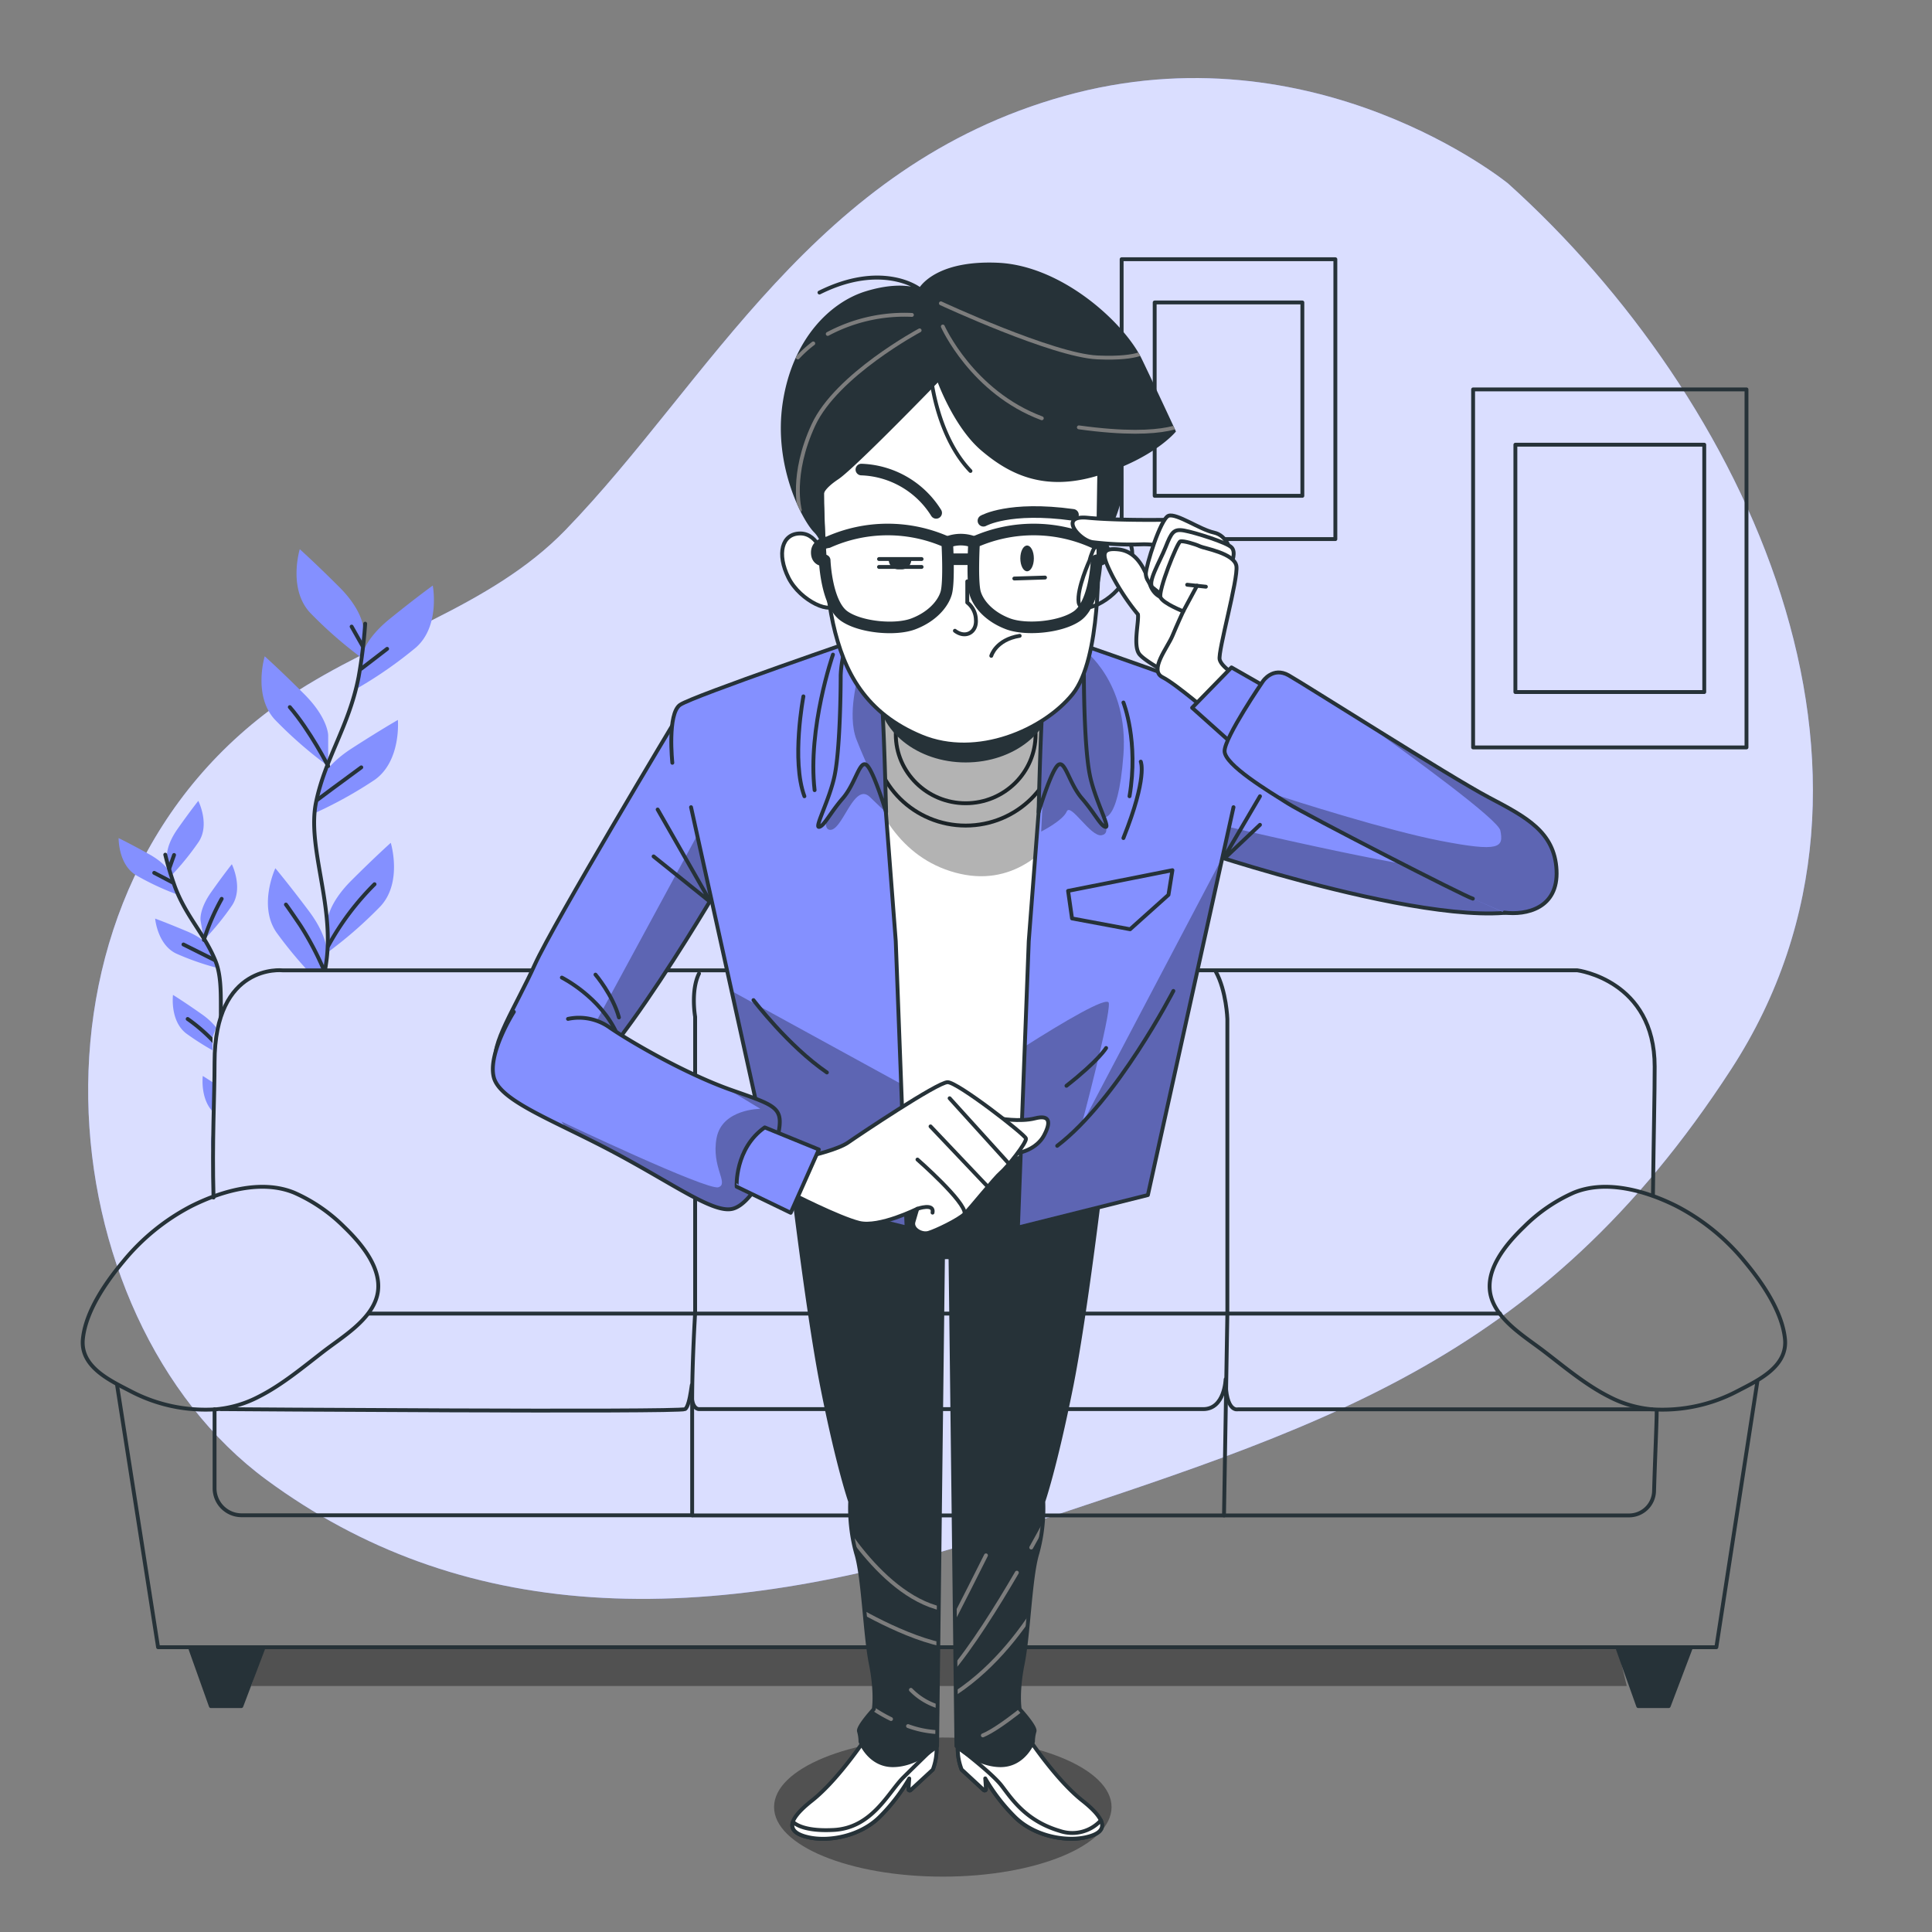 <svg xmlns="http://www.w3.org/2000/svg" xmlns:xlink="http://www.w3.org/1999/xlink" viewBox="0 0 500 500"><rect x="0" y="0" width="500" height="500" fill="#808080" stroke="none"/><defs><clipPath id="freepik--clip-path--inject-388"><path d="M55,304.28v-35.8s4.45-14.39,11.28-15.88l6.82-1.48,54.24.23V139.86H25.87V305.53Z" style="fill:none"></path></clipPath><clipPath id="freepik--clip-path-2--inject-388"><path d="M245,295.85l-42.13-4.11.76,2.28s5,43.85,9.15,64.82,7.25,29.74,7.25,29.74a44,44,0,0,0,1.52,13.35c1.91,6.1,2.29,21,3.81,28.6s.77,11.82.77,11.82-4.2,4.57-3.82,5.71a10.13,10.13,0,0,1,.38,2.67s2.29,6.1,8.39,6.1,11.44-4.95,11.44-4.95l1.52-126.46,1-.07.95.07,1.53,126.46s5.34,4.95,11.44,4.95,8.38-6.1,8.38-6.1a9.88,9.88,0,0,1,.39-2.67c.38-1.14-3.82-5.71-3.82-5.71s-.76-4.2.77-11.82,1.9-22.5,3.81-28.6A44,44,0,0,0,270,388.58s3.05-8.77,7.25-29.74S286.4,294,286.4,294l.76-2.28Z" style="fill:#263238;stroke:#263238;stroke-linecap:round;stroke-linejoin:round"></path></clipPath><clipPath id="freepik--clip-path-3--inject-388"><path d="M312,220.62s79.23,26.52,89.15,10.8c5.35-8.49-16.45-22.56-30.22-27.15s-52-22.66-52-22.66" style="fill:#8490FF;stroke:#263238;stroke-linecap:round;stroke-linejoin:round"></path></clipPath><clipPath id="freepik--clip-path-4--inject-388"><path d="M319.23,208.9,297.07,309.28l-33.63,8.41,2.8-74.14,5.09-66.49,2-12.49s45.35,15.54,48.66,17.84,2,15,2,15" style="fill:#8490FF;stroke:#263238;stroke-linecap:round;stroke-linejoin:round"></path></clipPath><clipPath id="freepik--clip-path-5--inject-388"><path d="M277.7,163.81a27,27,0,0,1,2.81,10.95c0,5.61.25,19.37,1.52,25.74s5.35,13.75,4.08,13.5-2.8-3.57-6.11-7.39-4.33-9.94-6.12-8.66-5.09,12.23-5.09,12.23.51-22.93,1.27-31.59S272.61,158.46,277.7,163.81Z" style="fill:#8490FF;stroke:#263238;stroke-linecap:round;stroke-linejoin:round"></path></clipPath><clipPath id="freepik--clip-path-6--inject-388"><path d="M175.05,186s-31.72,52.77-36.66,63.69-11.7,21-9.88,25.47,7,7.8,17.16,7.28,42.64-56.93,42.64-56.93Z" style="fill:#8490FF;stroke:#263238;stroke-linecap:round;stroke-linejoin:round"></path></clipPath><clipPath id="freepik--clip-path-7--inject-388"><path d="M178.84,208.9,201,309.28l33.62,8.41-2.8-74.14-5.09-66.49-2-12.49S179.35,180.11,176,182.41s-2,15-2,15" style="fill:#8490FF;stroke:#263238;stroke-linecap:round;stroke-linejoin:round"></path></clipPath><clipPath id="freepik--clip-path-8--inject-388"><path d="M220.37,163.81a27.05,27.05,0,0,0-2.8,10.95c0,5.61-.26,19.37-1.53,25.74S210.69,214.25,212,214s2.8-3.57,6.11-7.39,4.34-9.94,6.12-8.66,5.09,12.23,5.09,12.23-.51-22.93-1.27-31.59S225.46,158.46,220.37,163.81Z" style="fill:#8490FF;stroke:#263238;stroke-linecap:round;stroke-linejoin:round"></path></clipPath><clipPath id="freepik--clip-path-9--inject-388"><path d="M295.54,93c-4.58-9.51-20.78-24.3-37.34-25-14.16-.61-19,4.72-20.15,6.27-.62-.45-10.12-7-26.21,1a.5.5,0,0,0,.23.94.44.44,0,0,0,.22-.05c11.85-5.93,20.11-3.57,23.48-2-2.16-.37-6.06-.51-11.73,1.23-9.16,2.82-19,12.33-21.48,28.88s5.28,30.64,8.1,33.46,3.17,8.81,3.17,8.81l-.71-18.32s-.35-1.41,3.88-4.22c3.48-2.33,18.71-17.83,23.93-23.19.94,5,3.5,14.8,9.87,21.42a.51.51,0,0,0,.36.15.47.47,0,0,0,.35-.14.49.49,0,0,0,0-.7c-6.51-6.78-8.93-17-9.73-21.61l.92-.94s4.22,11.62,11.27,17.61,16.2,10.92,30.64,6.34,19.72-11.27,19.72-11.27S300.12,102.53,295.54,93Z" style="fill:#263238"></path></clipPath><clipPath id="freepik--clip-path-10--inject-388"><path d="M381.17,232.57c-2-.51-43.1-21.63-47.94-24.69s-16.31-9.93-16.31-13.5,9.94-18.09,9.94-18.09,2.55-3.82,6.62-1.53,42.09,26.47,51.77,31.57,17.07,8.92,17.58,18.85-7.9,11.72-13.5,11" style="fill:#8490FF;stroke:#263238;stroke-linecap:round;stroke-linejoin:round"></path></clipPath><clipPath id="freepik--clip-path-11--inject-388"><path d="M147,263.69A13.7,13.7,0,0,1,157.89,266c5.72,3.9,19.76,12,31.46,16.12s13.51,4.42,12,11.7-6.76,17.68-11.69,19-15.08-6.24-30.68-14.56-29.64-13.26-31.2-19.5,5.2-16.89,5.2-16.89" style="fill:#8490FF;stroke:#263238;stroke-linecap:round;stroke-linejoin:round"></path></clipPath></defs><g id="freepik--background-simple--inject-388"><path d="M390.29,47.49S340.42,6.76,275.56,24.82s-92,73.93-129.21,112.34c-19.48,20.12-48.26,27.54-71.4,43C1,229.69,11.91,341,69,383c49.4,36.35,111.13,40.15,191.45,13.34s137.81-42.92,187.63-119.71S451.72,102.76,390.29,47.49Z" style="fill:#8490FF"></path><path d="M390.29,47.49S340.42,6.76,275.56,24.82s-92,73.93-129.21,112.34c-19.48,20.12-48.26,27.54-71.4,43C1,229.69,11.91,341,69,383c49.4,36.35,111.13,40.15,191.45,13.34s137.81-42.92,187.63-119.71S451.72,102.76,390.29,47.49Z" style="fill:#fff;opacity:0.7"></path></g><g id="freepik--Plants--inject-388"><g style="clip-path:url(#freepik--clip-path--inject-388)"><path d="M94,162.55s0-4.44-6.22-10.65-10.2-9.77-10.2-9.77-3.11,10.21,2.66,16.43a109.32,109.32,0,0,0,13.76,12Z" style="fill:#8490FF"></path><path d="M84.93,190.27s0-4.44-6.21-10.65-10.21-9.77-10.21-9.77-3.11,10.21,2.66,16.42a108.89,108.89,0,0,0,13.76,12Z" style="fill:#8490FF"></path><path d="M93.56,170.11s.47-4.41,7.3-9.94S112,151.54,112,151.54s2,10.48-4.38,16.05a108.64,108.64,0,0,1-15,10.46Z" style="fill:#8490FF"></path><path d="M82.66,202.84s.93-4.34,8.31-9.11,12-7.41,12-7.41.9,10.63-6,15.5a108.44,108.44,0,0,1-16,8.83Z" style="fill:#8490FF"></path><path d="M84.71,238.53s0-4.44,6.22-10.65,10.2-9.76,10.2-9.76,3.11,10.2-2.66,16.42a109.32,109.32,0,0,1-13.76,12Z" style="fill:#8490FF"></path><path d="M84.61,247.24s.63-4.39-4.64-11.42-8.71-11.12-8.71-11.12-4.53,9.66.3,16.63a109.72,109.72,0,0,0,11.91,13.82Z" style="fill:#8490FF"></path><path d="M78.48,273.06s0-4.44,6.21-10.65,10.21-9.77,10.21-9.77,3.11,10.21-2.66,16.42a108.89,108.89,0,0,1-13.76,12Z" style="fill:#8490FF"></path><path d="M82.63,296.46s-1.12-4.29,3.31-11.87,7.41-12,7.41-12,5.59,9.08,1.58,16.56a109,109,0,0,1-10.28,15.07Z" style="fill:#8490FF"></path><path d="M94.51,161.41a125.34,125.34,0,0,1-1.7,13.78c-2.46,12.69-8.6,20.88-11,32.34s4.59,26.23,2.7,40.95-7.62,22.91-6,32.73S89,318.2,89,318.2" style="fill:none;stroke:#263238;stroke-linecap:round;stroke-linejoin:round"></path><line x1="93.5" y1="173.06" x2="100.19" y2="167.92" style="fill:none;stroke:#263238;stroke-linecap:round;stroke-linejoin:round"></line><line x1="93.81" y1="167.14" x2="91" y2="162.16" style="fill:none;stroke:#263238;stroke-linecap:round;stroke-linejoin:round"></line><path d="M82.13,207s5.6-4.21,11.37-8.41" style="fill:none;stroke:#263238;stroke-linecap:round;stroke-linejoin:round"></path><path d="M84.93,198.26S80.26,189.1,75,183" style="fill:none;stroke:#263238;stroke-linecap:round;stroke-linejoin:round"></path><path d="M84.93,244.84a69.32,69.32,0,0,1,12-16" style="fill:none;stroke:#263238;stroke-linecap:round;stroke-linejoin:round"></path><path d="M83.84,251.07a78.44,78.44,0,0,0-6.07-11.52C74.5,234.72,74,234.1,74,234.1" style="fill:none;stroke:#263238;stroke-linecap:round;stroke-linejoin:round"></path><path d="M78.48,281.21a74.78,74.78,0,0,1,5-10.2,65,65,0,0,1,6.54-8.57" style="fill:none;stroke:#263238;stroke-linecap:round;stroke-linejoin:round"></path><path d="M84.65,304.19a19.1,19.1,0,0,1,1.68-9.83c2.34-4.51,5-10.43,6.08-12.77" style="fill:none;stroke:#263238;stroke-linecap:round;stroke-linejoin:round"></path><path d="M43.24,221.84s-.48-2.78,2.74-7.35,5.34-7.23,5.34-7.23,3.06,6.06.12,10.58a70.28,70.28,0,0,1-7.33,9Z" style="fill:#8490FF"></path><path d="M51.91,238.24s-.48-2.78,2.74-7.35S60,223.66,60,223.66s3,6.06.11,10.58a68.57,68.57,0,0,1-7.33,9Z" style="fill:#8490FF"></path><path d="M44.31,226.54s-.77-2.72-5.66-5.44-7.95-4.2-7.95-4.2-.12,6.79,4.49,9.59a69.66,69.66,0,0,0,10.51,4.94Z" style="fill:#8490FF"></path><path d="M54.69,245.88s-1-2.62-6.2-4.81-8.34-3.34-8.34-3.34.59,6.76,5.47,9.06a69.34,69.34,0,0,0,11,3.81Z" style="fill:#8490FF"></path><path d="M57.28,268.48s-.48-2.78-5.05-6-7.46-5-7.46-5-.84,6.74,3.45,10a69.86,69.86,0,0,0,9.93,6Z" style="fill:#8490FF"></path><path d="M58.29,273.93s-.87-2.68,1.67-7.66,4.26-7.92,4.26-7.92,3.89,5.57,1.62,10.46a68.84,68.84,0,0,1-6,10Z" style="fill:#8490FF"></path><path d="M66.09,296.38s.33-2.8,4.7-6.28S78,284.67,78,284.67s1.22,6.68-2.88,10.19a69.08,69.08,0,0,1-9.57,6.57Z" style="fill:#8490FF"></path><path d="M64.94,289.46s-.48-2.78-5-6-7.46-5-7.46-5-.84,6.74,3.45,10a69.26,69.26,0,0,0,9.93,6Z" style="fill:#8490FF"></path><path d="M64.88,304.59s.24-2.82-3.37-7.09-5.95-6.74-5.95-6.74-2.52,6.3.81,10.55a69.2,69.2,0,0,0,8.08,8.34Z" style="fill:#8490FF"></path><path d="M42.77,221.19a79.78,79.78,0,0,0,2.56,8.45c2.92,7.7,7.66,12.16,10.44,19.08s0,17,2.75,26,7.26,13.53,7.3,19.87-2.28,23.49-2.28,23.49" style="fill:none;stroke:#263238;stroke-linecap:round;stroke-linejoin:round"></path><line x1="44.67" y1="228.38" x2="39.91" y2="225.89" style="fill:none;stroke:#263238;stroke-linecap:round;stroke-linejoin:round"></line><line x1="43.83" y1="224.7" x2="45.05" y2="221.27" style="fill:none;stroke:#263238;stroke-linecap:round;stroke-linejoin:round"></line><path d="M55.48,248.43s-4-2-8-4" style="fill:none;stroke:#263238;stroke-linecap:round;stroke-linejoin:round"></path><path d="M52.77,243.25a57,57,0,0,1,4.6-10.63" style="fill:none;stroke:#263238;stroke-linecap:round;stroke-linejoin:round"></path><path d="M57.83,272.47a44,44,0,0,0-9.26-8.76" style="fill:none;stroke:#263238;stroke-linecap:round;stroke-linejoin:round"></path><path d="M59.19,276.25a49.59,49.59,0,0,1,2.56-7.88c1.52-3.38,1.75-3.82,1.75-3.82" style="fill:none;stroke:#263238;stroke-linecap:round;stroke-linejoin:round"></path><path d="M65.61,299.38a41.92,41.92,0,0,1,5.11-5.31,27.41,27.41,0,0,0,3.33-2.89" style="fill:none;stroke:#263238;stroke-linecap:round;stroke-linejoin:round"></path><path d="M65.82,294.57a47.21,47.21,0,0,0-4.27-5.85,41.52,41.52,0,0,0-5-4.66" style="fill:none;stroke:#263238;stroke-linecap:round;stroke-linejoin:round"></path><path d="M64.45,309.65a12.16,12.16,0,0,0-2.12-6c-2-2.58-4.26-6-5.2-7.35" style="fill:none;stroke:#263238;stroke-linecap:round;stroke-linejoin:round"></path></g></g><g id="freepik--Pictures--inject-388"><rect x="381.24" y="100.78" width="70.75" height="92.65" style="fill:none;stroke:#263238;stroke-linecap:round;stroke-linejoin:round"></rect><rect x="392.18" y="115.09" width="48.88" height="64.01" style="fill:none;stroke:#263238;stroke-linecap:round;stroke-linejoin:round"></rect><rect x="290.28" y="67.09" width="55.31" height="72.43" style="fill:none;stroke:#263238;stroke-linecap:round;stroke-linejoin:round"></rect><rect x="298.83" y="78.28" width="38.22" height="50.04" style="fill:none;stroke:#263238;stroke-linecap:round;stroke-linejoin:round"></rect></g><g id="freepik--Couch--inject-388"><polygon points="68.24 426.3 65 436.33 421 436.33 418.72 426.82 68.24 426.3" style="opacity:0.37"></polygon><path d="M427.78,309.39c.22-17.41.45-26.15.45-33.35,0-22.36-20-24.92-20-24.92H73.09s-17.56-1.92-17.56,23.8c0,9.22-.67,20.24-.27,35" style="fill:none;stroke:#263238;stroke-linecap:round;stroke-linejoin:round"></path><line x1="95.43" y1="339.95" x2="388.19" y2="339.95" style="fill:none;stroke:#263238;stroke-linecap:round;stroke-linejoin:round"></line><path d="M55.53,364.73v20.42a7,7,0,0,0,7,7h116.6v-29.6c0-10.45.77-22.71.77-22.71v-76.7s-1.19-6.71,1-11.18" style="fill:none;stroke:#263238;stroke-linecap:round;stroke-linejoin:round"></path><path d="M179.18,392.19H316.77l.87-52.24V263.74s-.23-7.27-3-12.3" style="fill:none;stroke:#263238;stroke-linecap:round;stroke-linejoin:round"></path><path d="M316.77,392.19H421.6a6.47,6.47,0,0,0,6.47-6.27c.25-8.71.68-17.64.68-20.69" style="fill:none;stroke:#263238;stroke-linecap:round;stroke-linejoin:round"></path><polyline points="30.3 358.47 40.91 426.3 444.19 426.3 454.8 357.56" style="fill:none;stroke:#263238;stroke-linecap:round;stroke-linejoin:round"></polyline><polygon points="49.32 426.82 54.57 441.54 62.46 441.54 68.24 426.3 49.32 426.82" style="fill:#263238;stroke:#263238;stroke-linecap:round;stroke-linejoin:round"></polygon><polygon points="418.72 426.82 423.97 441.54 431.86 441.54 437.64 426.3 418.72 426.82" style="fill:#263238;stroke:#263238;stroke-linecap:round;stroke-linejoin:round"></polygon><path d="M67,361.44a29.54,29.54,0,0,1-11.14,3.29A41.58,41.58,0,0,1,33.73,360c-5.32-2.76-13-6.3-12.28-13.48s6-14.75,10.53-20.16a56.16,56.16,0,0,1,17.59-14.25c8.24-4.11,18.38-6.84,26.62-3.42A42.54,42.54,0,0,1,89,317.46c4.51,4.34,10.33,11.12,8.58,17.92-1.63,6.33-9.07,10.67-13.91,14.42C78.47,353.81,73,358.4,67,361.44Z" style="fill:none;stroke:#263238;stroke-linecap:round;stroke-linejoin:round"></path><path d="M416.39,361.44a29.6,29.6,0,0,0,11.14,3.29A41.63,41.63,0,0,0,449.68,360c5.31-2.76,13-6.3,12.27-13.48s-6-14.75-10.53-20.16a56.16,56.16,0,0,0-17.59-14.25c-8.24-4.11-18.38-6.84-26.62-3.42a42.54,42.54,0,0,0-12.8,8.81c-4.51,4.34-10.33,11.12-8.58,17.92,1.63,6.33,9.07,10.67,13.92,14.42C404.93,353.81,410.38,358.4,416.39,361.44Z" style="fill:none;stroke:#263238;stroke-linecap:round;stroke-linejoin:round"></path><path d="M427.53,364.73H320.33s-3.14.88-3.14-7.78c0,0-.22,7.73-5.8,7.73H180.94s-2.15.22-1.94-4.73-.21,3.87-1.72,4.73-120.13,0-120.13,0" style="fill:none;stroke:#263238;stroke-linecap:round;stroke-linejoin:round"></path></g><g id="freepik--Character--inject-388"><ellipse cx="244" cy="467.67" rx="43.67" ry="18" style="opacity:0.37"></ellipse><path d="M213.43,145s-1.47-6.94-6.31-6.94-6.11,5.35-3.06,11.46,11.72,9.94,12.23,6.37S213.43,145,213.43,145Z" style="fill:#fff;stroke:#263238;stroke-linecap:round;stroke-linejoin:round"></path><path d="M289.2,117.32s2.11,7.05,0,13.74a34.5,34.5,0,0,1-5.29,10.57V121.55Z" style="fill:#263238;stroke:#263238;stroke-linecap:round;stroke-linejoin:round"></path><path d="M225,448.45s-7.62,11.82-14.87,17.54-6.1,8.38-.76,9.53,13.34-.38,18.3-5.34a47.87,47.87,0,0,0,7.63-9.91l-.2,2.76a.33.33,0,0,0,.55.26l5.75-5.31a15.92,15.92,0,0,0,.38-9.92C240.26,442.35,231.11,441.58,225,448.45Z" style="fill:#fff;stroke:#263238;stroke-linecap:round;stroke-linejoin:round"></path><path d="M215.77,473.59c-6.75.36-9.49-1.11-10.56-2.07-.68,2.08,1,3.32,4.17,4,5.34,1.14,13.34-.38,18.3-5.34a47.87,47.87,0,0,0,7.63-9.91l-.2,2.76a.33.33,0,0,0,.55.26l5.75-5.31a14.91,14.91,0,0,0,.94-6.35c-2.21,2.13-6,5.81-8.63,8.43C229.82,464,225.66,473.07,215.77,473.59Z" style="fill:#fff;stroke:#263238;stroke-linecap:round;stroke-linejoin:round"></path><path d="M265.24,448.45s7.63,11.82,14.87,17.54,6.1,8.38.77,9.53-13.35-.38-18.31-5.34a48,48,0,0,1-7.62-9.91l.19,2.76a.33.33,0,0,1-.55.26L248.85,458a15.83,15.83,0,0,1-.38-9.92C250,442.35,259.14,441.58,265.24,448.45Z" style="fill:#fff;stroke:#263238;stroke-linecap:round;stroke-linejoin:round"></path><path d="M274.31,473.85c-8.85-2.6-12.49-8.33-15.09-11.71-2.29-3-9.61-8.65-11.34-10a14.63,14.63,0,0,0,1,5.82l5.74,5.31a.33.33,0,0,0,.55-.26l-.19-2.76a48,48,0,0,0,7.62,9.91c5,5,13,6.48,18.31,5.34,3.38-.73,5.06-2.07,4-4.4A10,10,0,0,1,274.31,473.85Z" style="fill:#fff;stroke:#263238;stroke-linecap:round;stroke-linejoin:round"></path><path d="M245,295.85l-42.13-4.11.76,2.28s5,43.85,9.15,64.82,7.25,29.74,7.25,29.74a44,44,0,0,0,1.52,13.35c1.91,6.1,2.29,21,3.81,28.6s.77,11.82.77,11.82-4.2,4.57-3.82,5.71a10.13,10.13,0,0,1,.38,2.67s2.29,6.1,8.39,6.1,11.44-4.95,11.44-4.95l1.52-126.46,1-.07.95.07,1.53,126.46s5.34,4.95,11.44,4.95,8.38-6.1,8.38-6.1a9.88,9.88,0,0,1,.39-2.67c.38-1.14-3.82-5.71-3.82-5.71s-.76-4.2.77-11.82,1.9-22.5,3.81-28.6A44,44,0,0,0,270,388.58s3.05-8.77,7.25-29.74S286.4,294,286.4,294l.76-2.28Z" style="fill:#263238"></path><g style="clip-path:url(#freepik--clip-path-2--inject-388)"><path d="M263.16,407c-5.14,8.82-11.67,19.25-17.3,25.88" style="fill:none;stroke:#7d7d7d;stroke-linecap:round;stroke-linejoin:round"></path><path d="M272.17,390.78s-2.08,4-5.29,9.72" style="fill:none;stroke:#7d7d7d;stroke-linecap:round;stroke-linejoin:round"></path><path d="M276.63,399.28s-9.72,27.12-31.17,40.08" style="fill:none;stroke:#7d7d7d;stroke-linecap:round;stroke-linejoin:round"></path><path d="M255.17,402.52s-8.5,17-9.71,19" style="fill:none;stroke:#7d7d7d;stroke-linecap:round;stroke-linejoin:round"></path><path d="M215.09,389.57s13,24.69,30.37,27.12" style="fill:none;stroke:#7d7d7d;stroke-linecap:round;stroke-linejoin:round"></path><path d="M219.55,415.07s15,9.31,26.31,10.93" style="fill:none;stroke:#7d7d7d;stroke-linecap:round;stroke-linejoin:round"></path><path d="M235,446.71a26,26,0,0,0,10.49,1.55" style="fill:none;stroke:#7d7d7d;stroke-linecap:round;stroke-linejoin:round"></path><path d="M226.16,442.35a37.41,37.41,0,0,0,4.44,2.54" style="fill:none;stroke:#7d7d7d;stroke-linecap:round;stroke-linejoin:round"></path><path d="M235.74,437.33a16.9,16.9,0,0,0,9.31,4.86" style="fill:none;stroke:#7d7d7d;stroke-linecap:round;stroke-linejoin:round"></path><path d="M268.53,439s-9.31,8.1-14.17,10.12" style="fill:none;stroke:#7d7d7d;stroke-linecap:round;stroke-linejoin:round"></path></g><path d="M245,295.85l-42.13-4.11.76,2.28s5,43.85,9.15,64.82,7.25,29.74,7.25,29.74a44,44,0,0,0,1.52,13.35c1.91,6.1,2.29,21,3.81,28.6s.77,11.82.77,11.82-4.2,4.57-3.82,5.71a10.13,10.13,0,0,1,.38,2.67s2.29,6.1,8.39,6.1,11.44-4.95,11.44-4.95l1.52-126.46,1-.07.95.07,1.53,126.46s5.34,4.95,11.44,4.95,8.38-6.1,8.38-6.1a9.88,9.88,0,0,1,.39-2.67c.38-1.14-3.82-5.71-3.82-5.71s-.76-4.2.77-11.82,1.9-22.5,3.81-28.6A44,44,0,0,0,270,388.58s3.05-8.77,7.25-29.74S286.4,294,286.4,294l.76-2.28Z" style="fill:none;stroke:#263238;stroke-linecap:round;stroke-linejoin:round"></path><path d="M276.49,166.68s-18.31-3.44-29.36-3.44-29,6.1-29,6.1L230,299s6.86,3,19.06,3,23.64-5.72,23.64-5.72Z" style="fill:#fff;stroke:#263238;stroke-linecap:round;stroke-linejoin:round"></path><ellipse cx="249.92" cy="190.05" rx="23.95" ry="23.61" style="fill:#fff;stroke:#263238;stroke-linecap:round;stroke-linejoin:round"></ellipse><ellipse cx="249.92" cy="190.05" rx="18.09" ry="17.83" style="fill:#fff;stroke:#263238;stroke-linecap:round;stroke-linejoin:round"></ellipse><path d="M220.62,174.71s-2.09,43.3,26.6,51.12,41.21-35.47,37.56-48.51S231.05,157,220.62,174.71Z" style="opacity:0.3"></path><ellipse cx="249.92" cy="178.99" rx="22.26" ry="17.83" style="fill:#263238;stroke:#263238;stroke-linecap:round;stroke-linejoin:round"></ellipse><path d="M312,220.62s79.23,26.52,89.15,10.8c5.35-8.49-16.45-22.56-30.22-27.15s-52-22.66-52-22.66" style="fill:#8490FF"></path><g style="clip-path:url(#freepik--clip-path-3--inject-388)"><path d="M378.56,225.58c-11.17,0-54.6-10.15-65.18-12.66l-1.36,7.7s79.23,26.52,89.15,10.8a5.37,5.37,0,0,0,.66-1.55A74,74,0,0,0,378.56,225.58Z" style="opacity:0.3"></path><polyline points="326.08 206.07 316.33 222.69 326.08 213.46" style="fill:none;stroke:#263238;stroke-linecap:round;stroke-linejoin:round"></polyline></g><path d="M312,220.62s79.23,26.52,89.15,10.8c5.35-8.49-16.45-22.56-30.22-27.15s-52-22.66-52-22.66" style="fill:none;stroke:#263238;stroke-linecap:round;stroke-linejoin:round"></path><path d="M319.23,208.9,297.07,309.28l-33.63,8.41,2.8-74.14,5.09-66.49,2-12.49s45.35,15.54,48.66,17.84,2,15,2,15" style="fill:#8490FF"></path><g style="clip-path:url(#freepik--clip-path-4--inject-388)"><path d="M316.36,221.9l-36.48,69.31s7.55-28.33,7.08-31.63c-.27-1.92-12,5.05-21.75,11.25l-1.77,46.86,33.63-8.41Z" style="opacity:0.3"></path><path d="M280.35,168s11.81,8.49,10.39,27.38-5.67,16.06-5.67,16.06,2.84,4.24,0,4.72-8-8.5-9-6.14-6.61,5.19-6.61,5.19l1.84-38.13S272.8,167,280.35,168Z" style="opacity:0.3"></path><path d="M290.74,181.81s4,10,1.58,24.26" style="fill:none;stroke:#263238;stroke-linecap:round;stroke-linejoin:round"></path><path d="M295.23,197.11s1.84,3.95-4.49,19.78" style="fill:none;stroke:#263238;stroke-linecap:round;stroke-linejoin:round"></path><path d="M303.67,256.45s-14.51,28.22-30.07,40.09" style="fill:none;stroke:#263238;stroke-linecap:round;stroke-linejoin:round"></path><path d="M286.26,271.22S284.41,274.39,276,281" style="fill:none;stroke:#263238;stroke-linecap:round;stroke-linejoin:round"></path></g><path d="M319.23,208.9,297.07,309.28l-33.63,8.41,2.8-74.14,5.09-66.49,2-12.49s45.35,15.54,48.66,17.84,2,15,2,15" style="fill:none;stroke:#263238;stroke-linecap:round;stroke-linejoin:round"></path><path d="M277.7,163.81a27,27,0,0,1,2.81,10.95c0,5.61.25,19.37,1.52,25.74s5.35,13.75,4.08,13.5-2.8-3.57-6.11-7.39-4.33-9.94-6.12-8.66-5.09,12.23-5.09,12.23.51-22.93,1.27-31.59S272.61,158.46,277.7,163.81Z" style="fill:#8490FF"></path><g style="clip-path:url(#freepik--clip-path-5--inject-388)"><path d="M277.7,163.81a27,27,0,0,1,2.81,10.95c0,5.61.25,19.37,1.52,25.74s5.35,13.75,4.08,13.5-2.8-3.57-6.11-7.39-4.33-9.94-6.12-8.66-5.09,12.23-5.09,12.23.51-22.93,1.27-31.59S272.61,158.46,277.7,163.81Z" style="opacity:0.3"></path></g><path d="M277.7,163.81a27,27,0,0,1,2.81,10.95c0,5.61.25,19.37,1.52,25.74s5.35,13.75,4.08,13.5-2.8-3.57-6.11-7.39-4.33-9.94-6.12-8.66-5.09,12.23-5.09,12.23.51-22.93,1.27-31.59S272.61,158.46,277.7,163.81Z" style="fill:none;stroke:#263238;stroke-linecap:round;stroke-linejoin:round"></path><path d="M175.05,186s-31.72,52.77-36.66,63.69-11.7,21-9.88,25.47,7,7.8,17.16,7.28,42.64-56.93,42.64-56.93Z" style="fill:#8490FF"></path><g style="clip-path:url(#freepik--clip-path-6--inject-388)"><path d="M161.82,266.63c9.39-12.67,19.63-29.55,24.13-37.14l-5.23-13.83L150,272.32Z" style="opacity:0.3"></path><polyline points="170.2 209.5 183.92 233.5 169.15 221.64" style="fill:none;stroke:#263238;stroke-linecap:round;stroke-linejoin:round"></polyline><path d="M145.41,253s10,5,14.24,14.51" style="fill:none;stroke:#263238;stroke-linecap:round;stroke-linejoin:round"></path><path d="M154.11,252.23s4.49,5.28,6.07,11.08" style="fill:none;stroke:#263238;stroke-linecap:round;stroke-linejoin:round"></path></g><path d="M175.05,186s-31.72,52.77-36.66,63.69-11.7,21-9.88,25.47,7,7.8,17.16,7.28,42.64-56.93,42.64-56.93Z" style="fill:none;stroke:#263238;stroke-linecap:round;stroke-linejoin:round"></path><path d="M178.84,208.9,201,309.28l33.62,8.41-2.8-74.14-5.09-66.49-2-12.49S179.35,180.11,176,182.41s-2,15-2,15" style="fill:#8490FF"></path><g style="clip-path:url(#freepik--clip-path-7--inject-388)"><polygon points="201 309.28 234.63 317.69 233.23 280.53 189.35 256.49 201 309.28" style="opacity:0.3"></polygon><path d="M195,258.83s9,11.87,19,18.72" style="fill:none;stroke:#263238;stroke-linecap:round;stroke-linejoin:round"></path><path d="M217.55,202s-6.13,12.28-2.83,12.75,6.21-12.45,10.39-8.5l4.17,4-3.7-23.32A33.33,33.33,0,0,0,217.55,202Z" style="opacity:0.3"></path><path d="M215.57,169.41s-6.6,19-4.75,35.08" style="fill:none;stroke:#263238;stroke-linecap:round;stroke-linejoin:round"></path><path d="M207.92,180.22s-3.17,16.62.26,25.85" style="fill:none;stroke:#263238;stroke-linecap:round;stroke-linejoin:round"></path></g><path d="M178.84,208.9,201,309.28l33.62,8.41-2.8-74.14-5.09-66.49-2-12.49S179.35,180.11,176,182.41s-2,15-2,15" style="fill:none;stroke:#263238;stroke-linecap:round;stroke-linejoin:round"></path><path d="M220.37,163.81a27.05,27.05,0,0,0-2.8,10.95c0,5.61-.26,19.37-1.53,25.74S210.69,214.25,212,214s2.8-3.57,6.11-7.39,4.34-9.94,6.12-8.66,5.09,12.23,5.09,12.23-.51-22.93-1.27-31.59S225.46,158.46,220.37,163.81Z" style="fill:#8490FF"></path><g style="clip-path:url(#freepik--clip-path-8--inject-388)"><path d="M222.18,174.71s-3.05,10.14-.52,16.69,7.3,16.17,7.3,16.17l-1-29" style="opacity:0.3"></path></g><path d="M220.37,163.81a27.05,27.05,0,0,0-2.8,10.95c0,5.61-.26,19.37-1.53,25.74S210.69,214.25,212,214s2.8-3.57,6.11-7.39,4.34-9.94,6.12-8.66,5.09,12.23,5.09,12.23-.51-22.93-1.27-31.59S225.46,158.46,220.37,163.81Z" style="fill:none;stroke:#263238;stroke-linecap:round;stroke-linejoin:round"></path><path d="M212.77,126.83s0,21.84,2.82,34.52,8.45,23.24,22.89,29.23,31.7-1.76,39.1-10.92,6.69-34.86,6.69-40.5.35-23.6.35-23.6S281.8,107.11,269.47,99s-24.65-12-40.15-2.47S212.77,126.83,212.77,126.83Z" style="fill:#fff;stroke:#263238;stroke-linecap:round;stroke-linejoin:round"></path><line x1="262.5" y1="149.72" x2="270.45" y2="149.47" style="fill:none;stroke:#263238;stroke-linecap:round;stroke-linejoin:round"></line><path d="M256.54,169.73s1.17-4.18,7.35-5.18" style="fill:none;stroke:#263238;stroke-linecap:round;stroke-linejoin:round"></path><path d="M250.33,150.46v5.47a5.78,5.78,0,0,1,2.23,4.47c.25,3.23-2.67,4.94-5.43,2.84" style="fill:#fff;stroke:#263238;stroke-linecap:round;stroke-linejoin:round"></path><path d="M233.34,147.35h-.84a2.5,2.5,0,0,1-2.5-2.5h5.84A2.5,2.5,0,0,1,233.34,147.35Z" style="fill:#263238"></path><line x1="227.49" y1="144.68" x2="238.51" y2="144.68" style="fill:none;stroke:#263238;stroke-linecap:round;stroke-linejoin:round"></line><line x1="227.49" y1="146.72" x2="238.51" y2="146.72" style="fill:none;stroke:#263238;stroke-linecap:round;stroke-linejoin:round"></line><path d="M267.56,144.51c0,1.85-.78,3.34-1.75,3.34s-1.75-1.49-1.75-3.34.78-3.33,1.75-3.33S267.56,142.67,267.56,144.51Z" style="fill:#263238"></path><path d="M254.51,134.77s6.62-3.82,23.18-1.53" style="fill:none;stroke:#263238;stroke-linecap:round;stroke-linejoin:round;stroke-width:3px"></path><path d="M242.28,132.73a23.77,23.77,0,0,0-19.36-11.21" style="fill:none;stroke:#263238;stroke-linecap:round;stroke-linejoin:round;stroke-width:3px"></path><path d="M295.54,93c-4.58-9.51-20.78-24.3-37.34-25-14.16-.61-19,4.72-20.15,6.27-.62-.45-10.12-7-26.21,1a.5.5,0,0,0,.23.94.44.44,0,0,0,.22-.05c11.85-5.93,20.11-3.57,23.48-2-2.16-.37-6.06-.51-11.73,1.23-9.16,2.82-19,12.33-21.48,28.88s5.28,30.64,8.1,33.46,3.17,8.81,3.17,8.81l-.71-18.32s-.35-1.41,3.88-4.22c3.48-2.33,18.71-17.83,23.93-23.19.94,5,3.5,14.8,9.87,21.42a.51.51,0,0,0,.36.15.47.47,0,0,0,.35-.14.49.49,0,0,0,0-.7c-6.51-6.78-8.93-17-9.73-21.61l.92-.94s4.22,11.62,11.27,17.61,16.2,10.92,30.64,6.34,19.72-11.27,19.72-11.27S300.12,102.53,295.54,93Z" style="fill:#263238"></path><g style="clip-path:url(#freepik--clip-path-9--inject-388)"><path d="M279.21,110.6c23.88,3.3,28.29-1.6,28.29-1.6" style="fill:none;stroke:#7d7d7d;stroke-linecap:round;stroke-linejoin:round"></path><path d="M244,84.5s7.56,17,25.62,23.75" style="fill:none;stroke:#7d7d7d;stroke-linecap:round;stroke-linejoin:round"></path><path d="M243.5,78.5s29,13.48,40.5,14,13-2,13-2" style="fill:none;stroke:#7d7d7d;stroke-linecap:round;stroke-linejoin:round"></path><path d="M238,85.5S216.5,97,210.5,110s-3.5,22-3.5,22" style="fill:none;stroke:#7d7d7d;stroke-linecap:round;stroke-linejoin:round"></path><path d="M210.47,88.88a30.37,30.37,0,0,0-4,3.62" style="fill:none;stroke:#7d7d7d;stroke-linecap:round;stroke-linejoin:round"></path><path d="M236,81.5a42.16,42.16,0,0,0-21.78,4.92" style="fill:none;stroke:#7d7d7d;stroke-linecap:round;stroke-linejoin:round"></path></g><path d="M245.14,140.33a37.68,37.68,0,0,0-30.83,0s-2.93.29-2.93,2.64,2.05,2.05,2.05,2.05.4,11.11,5,14.39c4.11,2.94,13.22,3.82,17.91,2.06s7.64-5,8.52-7.93S245.14,140.33,245.14,140.33Z" style="fill:none;stroke:#263238;stroke-linecap:round;stroke-linejoin:round;stroke-width:3px"></path><path d="M252.09,140.33a37.66,37.66,0,0,1,30.82,0s2.94.29,2.94,2.64S283.8,145,283.8,145s-.4,11.11-5,14.39c-4.11,2.94-13.21,3.82-17.91,2.06s-7.63-5-8.51-7.93S252.09,140.33,252.09,140.33Z" style="fill:none;stroke:#263238;stroke-linecap:round;stroke-linejoin:round;stroke-width:3px"></path><path d="M245.14,140.33a9.38,9.38,0,0,1,7,0" style="fill:none;stroke:#263238;stroke-linecap:round;stroke-linejoin:round;stroke-width:3px"></path><line x1="246.02" y1="144.73" x2="251.01" y2="144.73" style="fill:none;stroke:#263238;stroke-linecap:round;stroke-linejoin:round;stroke-width:3px"></line><path d="M282,145s1.48-6.94,6.32-6.94,6.11,5.35,3.05,11.46-11.72,9.94-12.22,6.37S282,145,282,145Z" style="fill:none;stroke:#263238;stroke-linecap:round;stroke-linejoin:round"></path><path d="M302.66,134.51s-13.25.26-21.15-.51-2,6,1.4,6.33a81.62,81.62,0,0,0,12.36.55,21.91,21.91,0,0,1,8.91,1.53S308.52,137.57,302.66,134.51Z" style="fill:#fff;stroke:#263238;stroke-linecap:round;stroke-linejoin:round"></path><path d="M294.5,159a59.12,59.12,0,0,1-6.62-9.94c-2.55-5.09-3.31-7.38,1.53-6.88s6.88,5.1,8.15,8.92,4.33,3.82,4.33,3.82l4.33-12.48,8.67,7.64L307,176.8s-10.7-5.35-12.23-7.64S294.76,161,294.5,159Z" style="fill:#fff;stroke:#263238;stroke-linecap:round;stroke-linejoin:round"></path><path d="M318.45,142.66s-.76-4.07-4.33-4.84-9.68-5.09-11.72-4.33-5.86,13-5.86,15,2.29,4.08,3.06,4.08S307,140.88,307,140.88Z" style="fill:#fff;stroke:#263238;stroke-linecap:round;stroke-linejoin:round"></path><path d="M318.71,145.72s1.27-2.8,0-4.07-9.43-3.83-12.23-4.34-3.31.51-4.84,4.34-4.84,9.17-3.31,10.44,3.56,2.8,3.56,2.8l5.35-10.95Z" style="fill:#fff;stroke:#263238;stroke-linecap:round;stroke-linejoin:round"></path><path d="M306.22,158.21s-5.09-2-5.86-3.57,4.33-14.27,5.1-14.52,4.07.76,5.09,1.27,8.92,1.78,9.43,5.1-4.84,22.16-4.33,24.2,4.59,4.33,4.59,4.33l-6.12,10.44s-9.68-8.4-13.25-10.19,1.28-7.64,2.55-10.7S306.22,158.21,306.22,158.21Z" style="fill:#fff;stroke:#263238;stroke-linecap:round;stroke-linejoin:round"></path><line x1="306.22" y1="158.21" x2="309.79" y2="151.58" style="fill:none;stroke:#263238;stroke-linecap:round;stroke-linejoin:round"></line><line x1="307.24" y1="151.33" x2="312.08" y2="151.84" style="fill:none;stroke:#263238;stroke-linecap:round;stroke-linejoin:round"></line><polygon points="318.71 172.73 308.52 183.17 318.2 191.83 327.62 177.82 318.71 172.73" style="fill:#8490FF;stroke:#263238;stroke-linecap:round;stroke-linejoin:round"></polygon><path d="M381.17,232.57c-2-.51-43.1-21.63-47.94-24.69s-16.31-9.93-16.31-13.5,9.94-18.09,9.94-18.09,2.55-3.82,6.62-1.53,42.09,26.47,51.77,31.57,17.07,8.92,17.58,18.85-7.9,11.72-13.5,11" style="fill:#8490FF"></path><g style="clip-path:url(#freepik--clip-path-10--inject-388)"><path d="M372.69,217.58C359,214.92,335,207.27,329.32,205.42c1.49,1,2.86,1.8,3.91,2.46,4.84,3.06,45.9,24.18,47.94,24.69l8.16,3.57c5.6.76,14-1,13.5-11s-7.9-13.76-17.58-18.85c-5.74-3-21.46-12.76-34.14-20.66,15.06,10.72,36.62,26.5,37.18,29.31C389.16,219.31,388.29,220.61,372.69,217.58Z" style="opacity:0.3"></path></g><path d="M381.17,232.57c-2-.51-43.1-21.63-47.94-24.69s-16.31-9.93-16.31-13.5,9.94-18.09,9.94-18.09,2.55-3.82,6.62-1.53,42.09,26.47,51.77,31.57,17.07,8.92,17.58,18.85-7.9,11.72-13.5,11" style="fill:none;stroke:#263238;stroke-linecap:round;stroke-linejoin:round"></path><polygon points="303.42 225.21 276.42 230.56 277.44 237.69 292.47 240.49 302.4 231.58 303.42 225.21" style="fill:none;stroke:#263238;stroke-linecap:round;stroke-linejoin:round"></polygon><path d="M147,263.69A13.7,13.7,0,0,1,157.89,266c5.72,3.9,19.76,12,31.46,16.12s13.51,4.42,12,11.7-6.76,17.68-11.69,19-15.08-6.24-30.68-14.56-29.64-13.26-31.2-19.5,5.2-16.89,5.2-16.89" style="fill:#8490FF"></path><g style="clip-path:url(#freepik--clip-path-11--inject-388)"><path d="M189.35,282.15l-1.36-.5,8.79,5.31s-9.92,0-11.33,7.56,3.3,11.8.47,12.74-40.61-17-40.61-17l1.23,1.76c3.86,1.89,8.06,3.93,12.39,6.24,15.6,8.32,25.74,15.86,30.68,14.56s10.13-11.7,11.69-19S201,286.31,189.35,282.15Z" style="opacity:0.3"></path></g><path d="M147,263.69A13.7,13.7,0,0,1,157.89,266c5.72,3.9,19.76,12,31.46,16.12s13.51,4.42,12,11.7-6.76,17.68-11.69,19-15.08-6.24-30.68-14.56-29.64-13.26-31.2-19.5,5.2-16.89,5.2-16.89" style="fill:none;stroke:#263238;stroke-linecap:round;stroke-linejoin:round"></path><path d="M258.5,289.43s5.45,1,9.35,0,4.16,1,2.34,4.42-6.24,4.94-9.09,4.68S253.82,292.29,258.5,289.43Z" style="fill:#fff;stroke:#263238;stroke-linecap:round;stroke-linejoin:round"></path><path d="M210.14,299.05s6.76-1.56,9.36-3.38,23.14-15.6,25.74-15.6,20,13.52,20.27,14.56-4.93,7.54-6.49,8.84-7.8,9.1-9.36,10.66-7.54,4.42-9.36,4.94-4.42-1-3.9-2.86,1-3.38,1-3.38-9.88,4.94-15.08,3.64-17.42-7.54-17.42-7.54Z" style="fill:#fff;stroke:#263238;stroke-linecap:round;stroke-linejoin:round"></path><path d="M237.44,300.09s12.48,10.92,12.22,14" style="fill:#fff;stroke:#263238;stroke-linecap:round;stroke-linejoin:round"></path><line x1="240.82" y1="291.51" x2="255.38" y2="306.85" style="fill:#fff;stroke:#263238;stroke-linecap:round;stroke-linejoin:round"></line><line x1="245.76" y1="284.23" x2="260.84" y2="300.87" style="fill:#fff;stroke:#263238;stroke-linecap:round;stroke-linejoin:round"></line><path d="M237.44,312.83s4.42-1.56,3.9,1" style="fill:#fff;stroke:#263238;stroke-linecap:round;stroke-linejoin:round"></path><path d="M197.92,291.77l14,5.72-7.28,16.38-14-6.76S190.13,297.23,197.92,291.77Z" style="fill:#8490FF;stroke:#263238;stroke-linecap:round;stroke-linejoin:round"></path></g></svg>